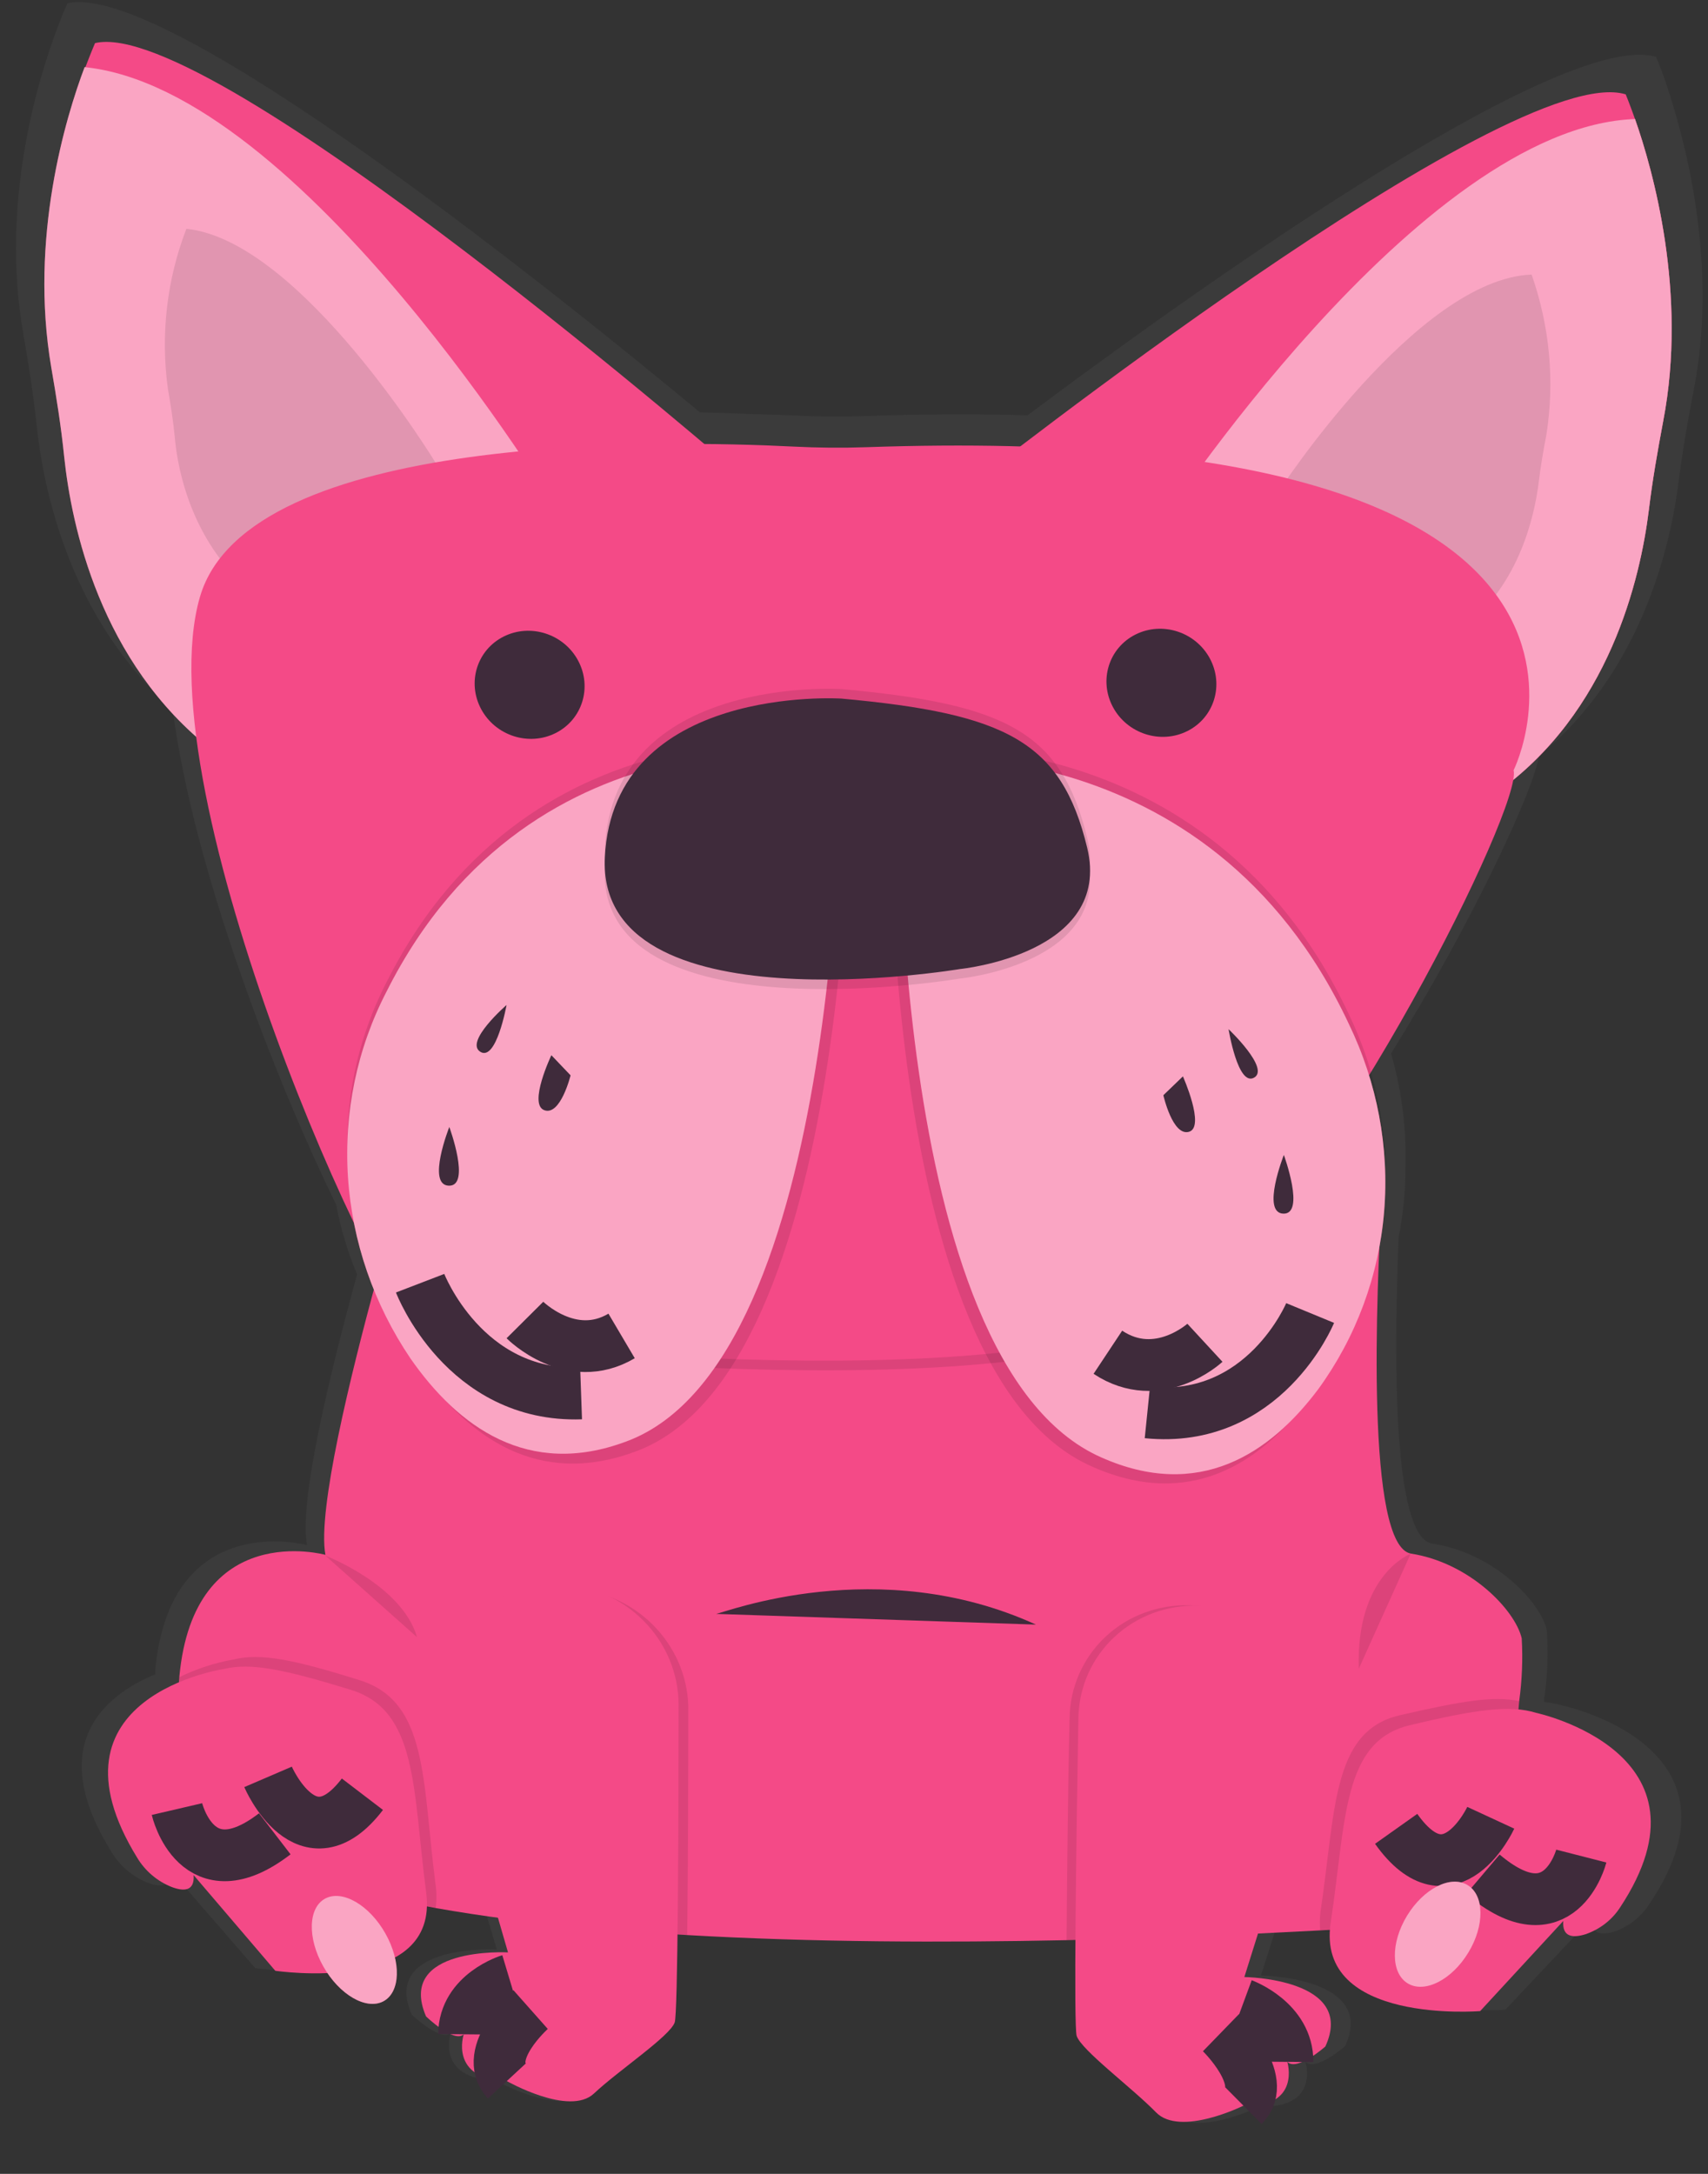 <svg width="33" height="42" viewBox="0 0 33 42" fill="none" xmlns="http://www.w3.org/2000/svg">
<rect x="0" y="0" width="33" height="42" fill="#333333" stroke="none"/>
<path d="M32.436 9.277C32.51 8.695 32.613 8.113 32.725 7.532C33.217 5.023 32.521 2.591 32.182 1.586C32.075 1.275 31.996 1.1 31.996 1.1C30.106 0.528 22.591 5.971 19.852 8.025C18.91 7.994 17.887 8 16.768 8.036C16.28 8.055 15.792 8.05 15.305 8.025C14.868 8.01 14.246 7.99 13.521 7.965C11.014 5.882 3.253 -0.391 1.304 0.064C1.304 0.064 1.222 0.233 1.11 0.537C0.738 1.518 0.001 3.902 0.449 6.443C0.551 7.031 0.644 7.619 0.707 8.206C0.841 9.494 1.367 11.976 3.336 13.705C3.734 16.758 5.29 20.807 6.494 23.273C6.582 23.735 6.717 24.187 6.899 24.623C6.377 26.523 5.772 29.005 5.931 29.852C5.931 29.852 3.297 29.136 3.002 32.251C3.002 32.28 3.001 32.315 3.001 32.347C2.043 32.745 0.842 33.69 2.165 35.798C2.324 36.058 2.565 36.26 2.85 36.374C3.087 36.463 3.319 36.471 3.298 36.143L4.932 38.025C4.932 38.025 7.92 38.464 7.971 36.758L8.146 36.791C8.547 36.862 8.966 36.926 9.397 36.984L9.599 37.666C9.599 37.666 7.354 37.545 7.955 38.924C7.955 38.924 8.516 39.457 8.71 39.277C8.71 39.277 8.405 40.158 9.577 40.197C9.577 40.197 10.829 40.894 11.323 40.443C11.818 39.992 12.841 39.325 12.939 39.035C12.966 38.957 12.984 38.265 12.998 37.307L13.191 37.313C15.697 37.456 18.359 37.466 20.78 37.418L20.977 37.425C20.968 38.462 20.976 39.228 21.002 39.311C21.097 39.607 22.111 40.334 22.595 40.826C23.078 41.319 24.341 40.698 24.341 40.698C25.507 40.737 25.223 39.836 25.223 39.836C25.418 40.029 25.987 39.534 25.987 39.534C26.611 38.195 24.363 38.167 24.363 38.167L24.639 37.299L25.879 37.238L26.076 37.227C25.941 39.079 29.086 38.828 29.086 38.828L30.755 37.056C30.726 37.383 30.958 37.391 31.196 37.317C31.477 37.218 31.713 37.029 31.87 36.781C33.922 33.736 30.187 32.951 30.187 32.951C30.072 32.917 29.953 32.894 29.834 32.883C29.834 32.831 29.835 32.775 29.85 32.723C29.902 32.315 29.914 31.902 29.885 31.491C29.75 30.922 28.836 29.994 27.672 29.823C26.911 29.704 26.926 26.267 27.024 23.888C27.114 23.444 27.158 22.991 27.155 22.536C27.176 21.802 27.082 21.066 26.877 20.354C28.385 17.926 29.597 15.367 29.737 14.603C31.711 12.991 32.279 10.555 32.436 9.277Z" fill="url(#paint0_linear)"/>
<path d="M29.352 32.867C29.219 34.482 28.879 37.07 28.879 37.07C28.879 37.07 27.554 37.183 25.507 37.296L24.118 37.366C23.052 37.416 21.857 37.457 20.592 37.485C18.257 37.533 15.694 37.526 13.277 37.386C12.07 37.32 10.899 37.219 9.815 37.078C9.331 37.014 8.862 36.943 8.416 36.864C5.649 36.365 3.669 35.521 3.512 34.151C3.43 33.567 3.414 32.979 3.465 32.395C3.75 29.335 6.287 30.04 6.287 30.04C6.13 29.187 6.769 26.574 7.285 24.686C7.61 23.495 7.898 22.593 7.898 22.593L25.783 22.022L25.842 22.024C25.961 22.028 26.078 22.055 26.187 22.105C26.295 22.154 26.393 22.225 26.474 22.312C26.555 22.399 26.618 22.502 26.658 22.612C26.698 22.723 26.715 22.84 26.708 22.956C26.583 25.06 26.389 29.88 27.265 30.017C28.388 30.192 29.27 31.096 29.401 31.653C29.424 32.059 29.407 32.466 29.352 32.867Z" fill="#F44A87"/>
<path d="M14.373 9.231C14.373 9.231 7.563 16.98 4.336 14.662C4.259 14.607 4.185 14.552 4.114 14.494C1.946 12.796 1.395 10.158 1.255 8.824C1.194 8.237 1.104 7.67 1.005 7.096C0.578 4.6 1.285 2.262 1.65 1.298C1.76 1.009 1.836 0.833 1.836 0.833C4.086 0.294 14.373 9.231 14.373 9.231Z" fill="#F44A87"/>
<path d="M10.745 9.846C10.745 9.846 8.609 11.236 5.594 13.538C5.125 13.898 4.625 14.217 4.099 14.493C1.931 12.796 1.38 10.158 1.24 8.823C1.18 8.236 1.089 7.669 0.99 7.096C0.563 4.599 1.27 2.261 1.635 1.297C5.831 1.724 10.745 9.846 10.745 9.846Z" fill="#F44A87"/>
<path opacity="0.5" d="M10.745 9.846C10.745 9.846 8.609 11.236 5.594 13.538C5.125 13.898 4.625 14.217 4.099 14.493C1.931 12.796 1.38 10.158 1.24 8.823C1.18 8.236 1.089 7.669 0.99 7.096C0.563 4.599 1.27 2.261 1.635 1.297C5.831 1.724 10.745 9.846 10.745 9.846Z" fill="white"/>
<path opacity="0.1" d="M8.442 8.982C8.442 8.982 7.302 9.731 5.691 10.954C5.443 11.145 5.179 11.315 4.902 11.463C3.747 10.547 3.435 9.148 3.376 8.438C3.346 8.128 3.298 7.822 3.244 7.513C3.1 6.463 3.223 5.4 3.601 4.421C5.82 4.647 8.442 8.982 8.442 8.982Z" fill="black"/>
<path d="M18.74 9.377C18.74 9.377 25.411 17.578 28.677 15.477C28.752 15.427 28.829 15.377 28.901 15.324C31.098 13.772 31.694 11.173 31.857 9.848C31.928 9.266 32.028 8.705 32.134 8.139C32.608 5.672 31.938 3.288 31.59 2.3C31.485 2.004 31.41 1.823 31.41 1.823C29.176 1.135 18.74 9.377 18.74 9.377Z" fill="#F44A87"/>
<path d="M22.352 10.234C22.352 10.234 24.465 11.767 27.438 14.269C27.896 14.659 28.386 15.012 28.901 15.324C31.098 13.772 31.694 11.173 31.858 9.848C31.928 9.266 32.028 8.705 32.134 8.138C32.608 5.672 31.938 3.288 31.59 2.3C27.41 2.446 22.352 10.234 22.352 10.234Z" fill="#F44A87"/>
<path opacity="0.5" d="M22.352 10.234C22.352 10.234 24.465 11.767 27.438 14.269C27.896 14.659 28.386 15.012 28.901 15.324C31.098 13.772 31.694 11.173 31.858 9.848C31.928 9.266 32.028 8.705 32.134 8.138C32.608 5.672 31.938 3.288 31.59 2.3C27.41 2.446 22.352 10.234 22.352 10.234Z" fill="white"/>
<path opacity="0.1" d="M24.687 9.52C24.687 9.52 25.807 10.341 27.384 11.657C27.626 11.864 27.886 12.051 28.161 12.215C29.325 11.392 29.643 10.014 29.73 9.312C29.765 9.021 29.818 8.704 29.877 8.402C30.041 7.369 29.943 6.305 29.592 5.305C27.367 5.389 24.687 9.52 24.687 9.52Z" fill="black"/>
<path opacity="0.1" d="M25.771 22.027C24.909 23.32 23.995 24.482 23.162 25.173C20.466 27.422 8.92 26.106 8.172 25.961C8.015 25.929 7.692 25.459 7.291 24.701C7.616 23.51 7.904 22.608 7.904 22.608L25.771 22.027Z" fill="black"/>
<path d="M16.739 8.64C16.269 8.656 15.799 8.652 15.326 8.628C12.915 8.506 4.792 8.339 3.863 11.533C2.769 15.296 7.425 25.629 8.171 25.776C8.916 25.924 20.458 27.231 23.163 24.989C25.869 22.747 29.425 15.552 29.244 14.882C29.244 14.882 32.634 8.091 16.739 8.64Z" fill="#F44A87"/>
<path opacity="0.1" d="M16.43 14.792C16.43 14.792 10.491 13.693 7.652 19.351C7.084 20.451 6.827 21.687 6.909 22.932C6.991 24.178 7.408 25.388 8.117 26.438C9.034 27.752 10.387 28.753 12.288 28.04C16.513 26.477 16.43 14.792 16.43 14.792Z" fill="black"/>
<path opacity="0.1" d="M16.246 14.418C16.246 14.418 10.307 13.319 7.468 18.977C6.9 20.076 6.643 21.312 6.725 22.558C6.806 23.803 7.223 25.013 7.933 26.064C8.85 27.378 10.203 28.379 12.104 27.665C16.328 26.102 16.246 14.418 16.246 14.418Z" fill="black"/>
<path d="M16.244 14.602C16.244 14.602 10.306 13.503 7.467 19.161C6.898 20.26 6.642 21.496 6.723 22.742C6.805 23.988 7.222 25.198 7.932 26.248C8.848 27.562 10.201 28.563 12.102 27.849C16.327 26.287 16.244 14.602 16.244 14.602Z" fill="#F44A87"/>
<path opacity="0.5" d="M16.244 14.602C16.244 14.602 10.306 13.503 7.467 19.161C6.898 20.26 6.642 21.496 6.723 22.742C6.805 23.988 7.222 25.198 7.932 26.248C8.848 27.562 10.201 28.563 12.102 27.849C16.327 26.287 16.244 14.602 16.244 14.602Z" fill="white"/>
<path d="M9.787 19.417C9.787 19.417 8.969 20.126 9.28 20.321C9.59 20.515 9.787 19.417 9.787 19.417Z" fill="#3F2B3B"/>
<path d="M10.653 20.387C10.653 20.387 10.202 21.334 10.516 21.449C10.83 21.565 11.024 20.776 11.024 20.776L10.653 20.387Z" fill="#3F2B3B"/>
<path d="M8.681 21.774C8.681 21.774 8.237 22.893 8.671 22.908C9.105 22.922 8.681 21.774 8.681 21.774Z" fill="#3F2B3B"/>
<path d="M8.117 24.792C8.117 24.792 8.966 27.002 11.227 26.922" stroke="#3F2B3B" stroke-miterlimit="10"/>
<path d="M10.142 25.503C10.142 25.503 11.026 26.392 12.01 25.811" stroke="#3F2B3B" stroke-miterlimit="10"/>
<path opacity="0.1" d="M17.191 14.818C17.191 14.818 23.145 14.117 25.884 19.962C26.433 21.099 26.668 22.351 26.565 23.59C26.462 24.83 26.024 26.011 25.296 27.014C24.36 28.266 22.987 29.175 21.1 28.335C16.893 26.49 17.191 14.818 17.191 14.818Z" fill="black"/>
<path opacity="0.1" d="M17.37 14.456C17.37 14.456 23.324 13.755 26.062 19.599C26.612 20.736 26.847 21.989 26.743 23.228C26.64 24.468 26.202 25.649 25.475 26.651C24.539 27.903 23.166 28.813 21.279 27.972C17.093 26.128 17.37 14.456 17.37 14.456Z" fill="black"/>
<path d="M17.368 14.64C17.368 14.64 23.322 13.939 26.061 19.784C26.61 20.92 26.845 22.173 26.742 23.412C26.639 24.652 26.201 25.833 25.473 26.835C24.537 28.087 23.164 28.997 21.277 28.157C17.091 26.312 17.368 14.64 17.368 14.64Z" fill="#F44A87"/>
<path opacity="0.5" d="M17.368 14.64C17.368 14.64 23.322 13.939 26.061 19.784C26.61 20.92 26.845 22.173 26.742 23.412C26.639 24.652 26.201 25.833 25.473 26.835C24.537 28.087 23.164 28.997 21.277 28.157C17.091 26.312 17.368 14.64 17.368 14.64Z" fill="white"/>
<path d="M23.737 19.884C23.737 19.884 24.543 20.647 24.229 20.821C23.915 20.995 23.737 19.884 23.737 19.884Z" fill="#3F2B3B"/>
<path d="M22.855 20.796C22.855 20.796 23.29 21.772 22.974 21.866C22.657 21.961 22.477 21.16 22.477 21.16L22.855 20.796Z" fill="#3F2B3B"/>
<path d="M24.805 22.314C24.805 22.314 25.226 23.462 24.795 23.448C24.364 23.433 24.805 22.314 24.805 22.314Z" fill="#3F2B3B"/>
<path d="M25.313 25.368C25.313 25.368 24.426 27.519 22.168 27.289" stroke="#3F2B3B" stroke-miterlimit="10"/>
<path d="M23.28 25.943C23.28 25.943 22.381 26.773 21.405 26.126" stroke="#3F2B3B" stroke-miterlimit="10"/>
<path d="M13.837 31.181C13.995 31.158 16.97 29.997 20.015 31.388L13.837 31.181Z" fill="#3F2B3B"/>
<path opacity="0.1" d="M8.416 36.873C5.649 36.374 3.669 35.53 3.512 34.16C3.43 33.576 3.414 32.987 3.464 32.404C3.799 32.24 4.156 32.124 4.526 32.059C5.03 31.939 5.65 32.053 6.958 32.465C8.266 32.878 8.158 34.391 8.411 36.379C8.438 36.543 8.44 36.71 8.416 36.873Z" fill="black"/>
<path d="M4.337 32.243C4.337 32.243 0.728 32.771 2.652 35.894C2.804 36.147 3.037 36.345 3.313 36.456C3.542 36.543 3.762 36.55 3.741 36.228L5.319 38.076C5.319 38.076 8.497 38.551 8.234 36.563C7.972 34.575 8.078 33.049 6.781 32.649C5.485 32.249 4.847 32.123 4.337 32.243Z" fill="#F44A87"/>
<path d="M5.179 34.33C5.179 34.33 5.928 36.071 7.002 34.665" stroke="#3F2B3B" stroke-miterlimit="10"/>
<path d="M3.419 34.952C3.419 34.952 3.8 36.59 5.309 35.43" stroke="#3F2B3B" stroke-miterlimit="10"/>
<path opacity="0.1" d="M29.352 32.867C29.219 34.482 28.879 37.07 28.879 37.07C28.879 37.07 27.554 37.183 25.507 37.296C25.497 37.183 25.498 37.069 25.51 36.957C25.807 34.988 25.728 33.456 27.03 33.143C28.252 32.86 28.875 32.761 29.352 32.867Z" fill="black"/>
<path d="M29.677 33.092C29.677 33.092 33.278 33.861 31.301 36.853C31.144 37.095 30.908 37.277 30.631 37.371C30.401 37.442 30.178 37.435 30.204 37.114L28.598 38.855C28.598 38.855 25.411 39.117 25.71 37.148C26.01 35.179 25.928 33.647 27.231 33.334C28.533 33.021 29.179 32.938 29.677 33.092Z" fill="#F44A87"/>
<path d="M28.803 35.12C28.803 35.12 28.021 36.81 26.975 35.334" stroke="#3F2B3B" stroke-miterlimit="10"/>
<path d="M30.552 35.86C30.552 35.86 30.139 37.472 28.651 36.212" stroke="#3F2B3B" stroke-miterlimit="10"/>
<path opacity="0.1" d="M13.277 37.386C12.07 37.32 10.899 37.219 9.815 37.078L8.767 33.47C8.705 33.257 8.673 33.036 8.674 32.815C8.699 32.227 8.955 31.677 9.388 31.281C9.822 30.886 10.399 30.674 10.998 30.692C11.597 30.711 12.172 30.957 12.601 31.379C13.03 31.801 13.28 32.366 13.298 32.955C13.298 34.347 13.294 36.109 13.277 37.386Z" fill="black"/>
<path d="M8.58 33.464L9.815 37.721C9.815 37.721 7.651 37.602 8.231 38.957C8.231 38.957 8.771 39.481 8.96 39.303C8.96 39.303 8.67 40.17 9.794 40.208C9.794 40.208 11.001 40.894 11.475 40.448C11.949 40.002 12.939 39.345 13.036 39.074C13.097 38.895 13.11 35.37 13.111 32.937C13.111 32.338 12.87 31.757 12.441 31.321C12.012 30.885 11.429 30.629 10.82 30.61C10.459 30.597 10.102 30.668 9.778 30.816C9.454 30.964 9.172 31.186 8.954 31.463C8.737 31.741 8.589 32.066 8.524 32.414C8.459 32.761 8.478 33.121 8.58 33.464Z" fill="#F44A87"/>
<path d="M10.252 38.826C10.252 38.826 9.299 39.671 9.794 40.205" stroke="#3F2B3B" stroke-miterlimit="10"/>
<path d="M9.849 38.254C9.849 38.254 8.973 38.517 8.966 39.303" stroke="#3F2B3B" stroke-miterlimit="10"/>
<path opacity="0.1" d="M25.271 33.371C25.269 33.591 25.235 33.81 25.17 34.019L24.133 37.367C23.067 37.416 21.872 37.458 20.607 37.486C20.618 36.223 20.633 34.543 20.665 33.202C20.672 32.6 20.923 32.031 21.361 31.621C21.799 31.211 22.39 30.994 23.003 31.016C23.615 31.039 24.2 31.299 24.628 31.741C25.056 32.183 25.293 32.769 25.285 33.371L25.271 33.371Z" fill="black"/>
<path d="M25.351 34.026L24.042 38.197C24.042 38.197 26.21 38.223 25.607 39.539C25.607 39.539 25.058 40.026 24.872 39.836C24.872 39.836 25.144 40.722 24.02 40.684C24.02 40.684 22.802 41.289 22.336 40.812C21.87 40.334 20.895 39.612 20.802 39.334C20.744 39.151 20.793 35.627 20.835 33.196C20.845 32.597 21.095 32.033 21.532 31.626C21.968 31.219 22.555 31.002 23.165 31.023C23.525 31.035 23.88 31.13 24.201 31.3C24.522 31.47 24.8 31.71 25.012 32.002C25.225 32.294 25.366 32.629 25.425 32.98C25.484 33.332 25.459 33.69 25.351 34.026Z" fill="#F44A87"/>
<path d="M23.59 39.272C23.59 39.272 24.527 40.181 24.023 40.681" stroke="#3F2B3B" stroke-miterlimit="10"/>
<path d="M24.011 38.728C24.011 38.728 24.882 39.049 24.875 39.836" stroke="#3F2B3B" stroke-miterlimit="10"/>
<path opacity="0.1" d="M16.255 13.681C16.255 13.681 11.853 13.397 11.684 16.744C11.515 20.091 18.547 18.906 18.547 18.906C18.547 18.906 21.5 18.616 21.003 16.562C20.507 14.508 19.438 13.972 16.255 13.681Z" fill="black"/>
<path opacity="0.1" d="M16.258 13.313C16.258 13.313 11.856 13.028 11.687 16.376C11.518 19.723 18.55 18.538 18.55 18.538C18.55 18.538 21.503 18.248 21.006 16.194C20.51 14.14 19.441 13.604 16.258 13.313Z" fill="black"/>
<path d="M16.257 13.497C16.257 13.497 11.855 13.213 11.686 16.56C11.517 19.907 18.549 18.722 18.549 18.722C18.549 18.722 21.502 18.432 21.005 16.378C20.508 14.324 19.439 13.788 16.257 13.497Z" fill="#3F2B3B"/>
<path opacity="0.1" d="M6.287 30.055C6.287 30.055 7.769 30.625 8.057 31.631L6.287 30.055Z" fill="black"/>
<path opacity="0.1" d="M27.254 30.02C27.254 30.02 26.194 30.42 26.253 32.24L27.254 30.02Z" fill="black"/>
<path d="M7.407 38.666C7.738 38.49 7.756 37.904 7.446 37.355C7.137 36.807 6.617 36.505 6.285 36.68C5.953 36.855 5.936 37.442 6.245 37.99C6.555 38.539 7.075 38.841 7.407 38.666Z" fill="#F44A87"/>
<path d="M28.368 37.727C28.688 37.203 28.681 36.617 28.354 36.42C28.027 36.222 27.504 36.488 27.185 37.013C26.866 37.537 26.872 38.123 27.199 38.32C27.526 38.518 28.049 38.252 28.368 37.727Z" fill="#F44A87"/>
<path opacity="0.5" d="M7.407 38.666C7.738 38.49 7.756 37.904 7.446 37.355C7.137 36.807 6.617 36.505 6.285 36.68C5.953 36.855 5.936 37.442 6.245 37.99C6.555 38.539 7.075 38.841 7.407 38.666Z" fill="white"/>
<path opacity="0.5" d="M28.368 37.727C28.688 37.203 28.681 36.617 28.354 36.42C28.027 36.222 27.504 36.488 27.185 37.013C26.866 37.537 26.872 38.123 27.199 38.32C27.526 38.518 28.049 38.252 28.368 37.727Z" fill="white"/>
<path d="M22.94 14.125C23.457 13.867 23.652 13.239 23.376 12.723C23.1 12.208 22.456 12 21.939 12.259C21.422 12.518 21.227 13.145 21.503 13.661C21.779 14.176 22.423 14.384 22.94 14.125Z" fill="#3F2B3B"/>
<path d="M10.733 14.164C11.25 13.906 11.446 13.278 11.169 12.762C10.893 12.247 10.249 12.039 9.732 12.298C9.215 12.557 9.02 13.184 9.296 13.7C9.573 14.215 10.216 14.423 10.733 14.164Z" fill="#3F2B3B"/>
<defs>
<linearGradient id="paint0_linear" x1="17997.6" y1="35842.2" x2="18182.9" y2="30308.7" gradientUnits="userSpaceOnUse">
<stop stop-color="#808080" stop-opacity="0.25"/>
<stop offset="0.54" stop-color="#808080" stop-opacity="0.12"/>
<stop offset="1" stop-color="#808080" stop-opacity="0.1"/>
</linearGradient>
</defs>
</svg>
